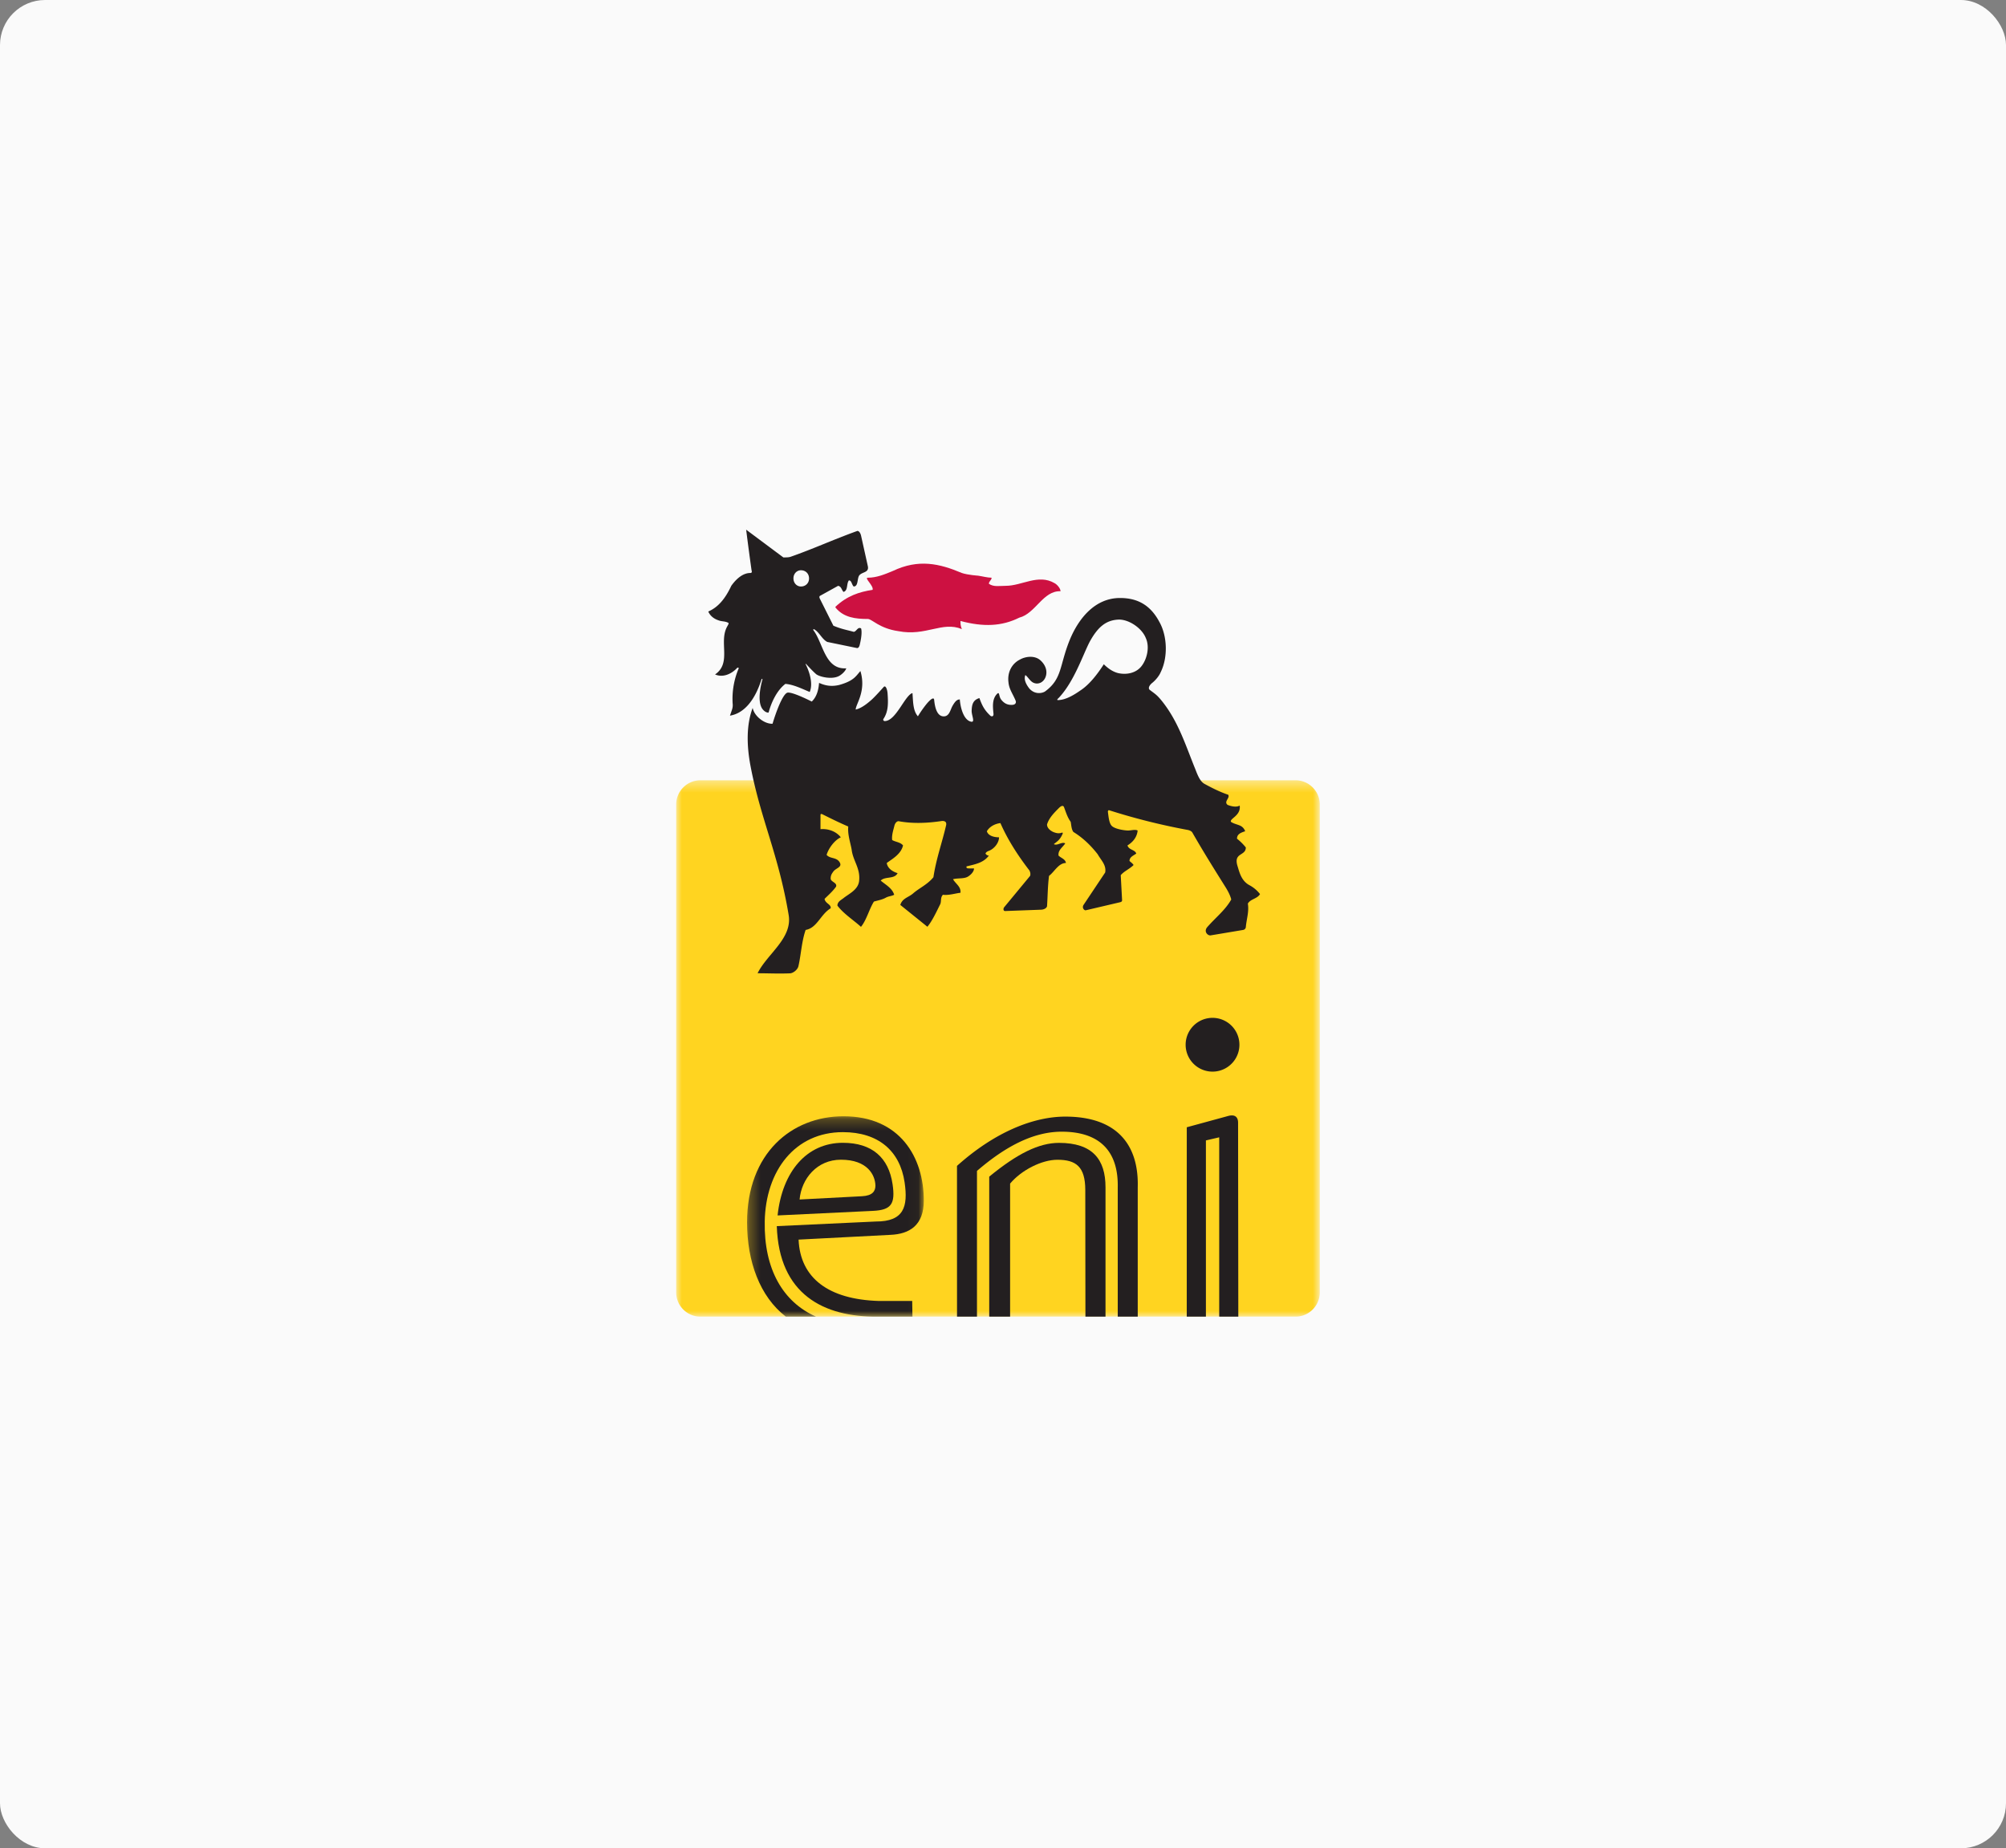 <svg xmlns="http://www.w3.org/2000/svg" xmlns:xlink="http://www.w3.org/1999/xlink" width="178" height="164" viewBox="0 0 178 164">
    <rect x="0" y="0" width="178" height="164" fill="#808080" stroke="none"/>
    <defs>
        <path id="a" d="M0 .407H57.11V48H0z"/>
        <path id="c" d="M.288.22h15.685V18H.288z"/>
    </defs>
    <g fill="none" fill-rule="evenodd">
        <rect width="178" height="164" fill="#FAFAFA" rx="4"/>
        <g transform="translate(25 18)">
            <rect width="128" height="128" fill="#FAFAFA" rx="30"/>
            <g transform="translate(35 50.827)">
                <mask id="b" fill="#fff">
                    <use xlink:href="#a"/>
                </mask>
                <path fill="#FFD420" d="M54.955 48a2.155 2.155 0 0 0 2.154-2.155V2.56c0-1.19-.965-2.153-2.154-2.153H2.156C.966.407 0 1.37 0 2.56v43.285C0 47.035.966 48 2.156 48h52.8z" mask="url(#b)"/>
            </g>
            <path fill="#231F20" d="M62.778 86.404v12.423h1.853V87.02c1.006-1.202 2.813-2.114 4.196-2.114 1.65 0 2.47.61 2.474 2.674l.013 11.247h1.782v-11.48c0-2.48-1.158-3.94-4.13-3.94-1.773 0-3.7.953-6.188 2.997"/>
            <path fill="#231F20" d="M61.691 85.896c2.47-2.128 4.96-3.481 7.52-3.481 3.237 0 5.035 1.606 4.971 4.932v11.477h1.774V87.337c.1-3.7-1.783-6.26-6.43-6.26-2.798 0-6.233 1.344-9.609 4.374l.003 13.373h1.771V85.896zM82.005 83.19l1.18-.275v15.912h1.695l-.02-17.211c0-.505-.288-.756-.87-.598l-3.683 1.005-.002 16.804h1.7V83.19zM82.592 77.086a2.385 2.385 0 1 0 0-4.772 2.385 2.385 0 0 0 0 4.772"/>
            <g transform="translate(41 80.827)">
                <mask id="d" fill="#fff">
                    <use xlink:href="#c"/>
                </mask>
                <path fill="#231F20" d="M1.857 9.566c.081-4.53 2.694-7.938 6.936-7.938 3.122 0 5.065 1.642 5.477 4.46.316 2.16-.064 3.478-2.561 3.47l-8.781.41c.194 6.05 4.14 8.077 8.977 8.032h3.06l-.021-1.392h-2.972c-4.456-.136-6.968-2.036-7.11-5.444l8.14-.422c1.72-.07 2.967-.854 2.97-3.028C15.978 3.858 13.855.215 8.837.22 4.241.224.29 3.503.29 9.636c0 3.445 1.12 6.576 3.442 8.364h2.676c-2.936-1.302-4.625-4.217-4.55-8.434" mask="url(#d)"/>
            </g>
            <path fill="#231F20" d="M54.201 87.075c-.343-2.347-1.81-3.674-4.41-3.674-3.2 0-5.375 2.54-5.793 6.445l8.474-.406c1.626-.078 1.984-.62 1.73-2.365m-1.522.137c-.006.484-.263.882-1.194.93l-5.536.29c.17-1.855 1.547-3.531 3.67-3.531 2.357 0 3.042 1.363 3.06 2.31"/>
            <path fill="#CD1141" d="M69.106 34.46c0-.24-.3-.599-.538-.72-1.44-.839-2.881.24-4.32.24-.543 0-1.082.12-1.5-.182 0-.239.239-.299.239-.538-.358 0-.781-.119-1.197-.18 0 0-.904-.059-1.443-.238-1.98-.84-3.84-1.264-6.118-.182-.72.3-1.44.6-2.22.6-.362 0 .538.72.42 1.077-1.198.183-2.281.541-3.298 1.504v.058c.717.903 1.798 1.022 2.878 1.022.359 0 1.018.84 2.7 1.08 2.459.48 3.898-.902 5.638-.182-.12-.3-.12-.48-.12-.72 2.042.542 3.66.48 5.223-.297 1.436-.365 2.1-2.403 3.656-2.342"/>
            <path fill="#231F20" d="M63.827 44.06c-.206-.278-.124-.723-.35-.496-.462.463-.378 1.16-.322 1.759.028.294-.199.263-.288.172-.523-.497-.72-.893-.96-1.554-.6.177-.666.622-.688 1.105-.02.414.328 1.052-.034.992-.659-.118-.959-1.197-1.017-1.977-.237 0-.412.144-.682.636-.18.358-.278.924-.818.862-.54-.06-.714-.821-.774-1.442-.02-.325-.35-.004-.47.116-.262.262-.69.849-.974 1.326-.424-.48-.424-1.196-.48-2.04-.005-.028-.062-.003-.062-.003-.658.302-1.437 2.464-2.4 2.464-.122 0-.16-.12-.122-.181.458-.675.43-1.442.371-2.283-.018-.274-.15-.755-.342-.562 0 0-.785.887-1.107 1.164-.29.25-.839.723-1.378.84 0-.48.96-1.621.418-3.417-.418.479-.598.868-1.854 1.229-.724.18-1.276.063-1.814-.177-.043.533-.169 1.202-.649 1.657 0 0-1.657-.854-2.137-.794-.422.06-1.043 1.746-1.343 2.764-.717.024-1.614-.663-1.764-1.404-.573 1.517-.533 3.352-.189 5.157.894 4.712 2.484 7.826 3.383 13.215.347 2.082-1.918 3.457-2.757 5.17.96 0 1.792.047 2.874.007.27-.012.673-.304.75-.638.231-1 .283-2.193.64-3.213 1.021-.178 1.318-1.38 2.22-1.92.06-.36-.48-.42-.54-.837.3-.3.721-.663 1.02-1.084.12-.36-.48-.421-.48-.717 0-.301.105-.434.231-.614.238-.341.856-.388.55-.858-.289-.441-.839-.27-1.14-.631.178-.598.718-1.316 1.261-1.557-.422-.54-1.142-.783-1.804-.723v-1.255c0-.168.182-.06.182-.06.84.419 1.443.716 2.281 1.08-.063.719.18 1.38.3 2.037.117 1.017.802 1.67.661 2.818-.096.762-.894 1.109-1.375 1.493-.199.163-.547.31-.547.67.54.719 1.43 1.286 2.09 1.883.497-.604.733-1.584 1.15-2.243.42-.118.78-.18 1.081-.36.24-.12.48-.12.716-.242-.178-.598-.778-.897-1.196-1.258.237-.241.608-.226.96-.301.196-.044.418-.118.538-.36-.419-.123-.899-.42-.96-.902.48-.358 1.262-.775 1.443-1.558-.24-.297-.659-.297-.963-.478-.059-.422.11-.907.2-1.28.05-.197.19-.392.37-.392 1.26.236 2.588.168 3.785-.01 0 0 .526-.106.432.366-.36 1.56-.887 2.994-1.127 4.614-.538.662-1.259.96-1.8 1.436-.419.366-.959.424-1.138 1.024l2.402 1.936c.432-.51.837-1.395 1.138-1.997.117-.238 0-.597.24-.84.54.063 1.08-.123 1.557-.178.062-.543-.418-.781-.66-1.203.422-.118.96-.016 1.321-.23.232-.138.542-.431.542-.728h-.423c-.119 0-.298 0-.238-.18.718-.18 1.5-.302 1.98-.96a.337.337 0 0 1-.3-.18c.05-.166.3-.24.3-.24.48-.181.9-.72.9-1.2-.42 0-.96-.122-1.08-.538.241-.418.72-.665 1.202-.724.661 1.504 1.557 2.883 2.572 4.202.062.117.124.3.062.482l-2.278 2.756c-.12.12-.12.363.06.363l3.241-.12c.23-.03.421-.122.48-.3.06-.9.06-1.802.177-2.7.482-.364.844-1.143 1.503-1.143-.064-.358-.419-.42-.659-.657-.06-.483.357-.723.595-1.082-.299-.176-.717.242-1.013.064.296-.24.536-.361.775-.901.061-.15-.06-.117-.06-.117-.297.117-.56.024-.778-.061-.286-.14-.54-.363-.54-.664.177-.598.667-1.07 1.085-1.49.17-.157.34-.23.42-.051.185.484.292.883.593 1.305.06.295.06.654.24.9.778.477 1.5 1.135 2.156 1.979.304.539.785.956.666 1.617l-1.922 2.88c-.083.122-.048.259-.048.259.021.09.132.243.261.212l3.027-.71s.101-.02.151-.075c.031-.036.031-.103.031-.103l-.12-2.223c.298-.36.778-.54 1.14-.901-.119-.181-.242-.238-.362-.362 0-.358.362-.476.6-.656-.12-.361-.657-.303-.78-.721.48-.297.841-.72.901-1.318-.178-.124-.587-.01-.824-.004-.23.007-1.18-.108-1.478-.418-.228-.24-.277-.778-.338-1.258 0 0 .007-.155.121-.121a56.932 56.932 0 0 0 6.957 1.743s.313.049.422.24c.96 1.68 1.917 3.207 2.952 4.858.24.385.411.739.496 1.074-.542.962-1.372 1.579-2.155 2.482-.297.4.09.742.326.703l2.881-.482s.2-.02.24-.244c.061-.713.3-1.374.18-2.095.241-.418.835-.418 1.08-.842a2.966 2.966 0 0 0-.95-.796c-.727-.396-.887-1.186-1.043-1.681-.388-1.232.733-.88.733-1.663a4.9 4.9 0 0 0-.782-.775c0-.421.36-.538.723-.661a.826.826 0 0 0-.42-.484c-.242-.118-.602-.181-.843-.354-.118-.3.9-.54.78-1.441-.3.179-.78.059-1.075-.061-.364-.3.236-.6.056-.898-.72-.24-1.438-.601-2.1-.962-.468-.251-.683-.99-.897-1.498-.845-2.102-1.503-4.2-3.003-5.998-.359-.42-.48-.483-.958-.843-.156-.117-.097-.377.23-.637.298-.242.606-.623.728-.923.662-1.318.602-3.237-.122-4.497-.836-1.563-2.038-2.1-3.478-2.1-2.219 0-3.657 1.799-4.438 3.659-.96 2.34-.662 3.496-2.219 4.636-.252.16-.888.295-1.386-.256-.236-.301-.535-.784-.358-1.201.183.12.368.444.59.605a.74.74 0 0 0 .793.054c.322-.178.484-.534.484-.894 0-.438-.24-.822-.545-1.087-.478-.417-1.26-.358-1.799-.056-.722.358-1.14 1.137-1.019 2.037.056.602.393 1.02.635 1.618.063.165-.005.34-.277.365-.415.029-.733-.107-1.019-.48m-16.08-9.183l1.622-.897c.3.059.3.358.48.539.42-.122.24-.72.478-1.022.241 0 .241.362.421.542.418 0 .3-.66.482-.96.24-.357.901-.238.778-.838l-.6-2.702c-.072-.32-.244-.467-.36-.42-2.159.78-3.84 1.562-5.882 2.279-.179.06-.355.06-.657.06L41.21 29c.18 1.44.36 2.764.478 3.602.061.18 0 .24-.119.24-.659 0-1.258.539-1.68 1.14-.48 1.02-1.08 1.86-2.04 2.278.18.422.541.66.902.78.3.122.6.06.9.24 0 .118-.06.184-.12.3-.78 1.38.42 3.24-1.08 4.262.66.296 1.438 0 1.981-.602.06 0 .118 0 .118.06a6.927 6.927 0 0 0-.54 3.12s.046.25-.06.56c0 0-.114.348-.18.52 1.926-.313 2.65-2.782 2.798-3.204.02-.062.041-.067.065-.056.035.017.015.077.015.077s-.553 1.808 0 2.583c.126.173.34.347.552.326.23-.862.711-1.947 1.49-2.545.717.058 1.442.42 2.16.718.421-1.018-.362-2.46-.362-2.46-.01-.02.003-.025.008-.028.025-.014.053.029.053.029s.6.658.9.902c.358.24 1.441.475 2.041.117.214-.124.538-.417.6-.658-1.92.122-2.044-2.282-2.942-3.42l.061-.061c.48.24.722.9 1.2 1.14l2.623.54c.174.038.244-.24.244-.24.022-.084.267-1.033.133-1.498-.299-.181-.42.299-.66.299-.659-.18-1.08-.241-1.799-.541l-1.202-2.4c-.087-.183 0-.241 0-.241m21.104 9.137c.046-.047.077-.074.077-.074 1.378-1.441 2.161-3.841 2.756-4.982.717-1.317 1.443-1.92 2.52-1.98.904-.06 2.102.72 2.461 1.622.362.779.12 1.799-.299 2.4-.48.72-1.379.898-2.162.72-.477-.124-.898-.421-1.259-.782-.544.84-1.26 1.799-2.099 2.339-.6.42-1.323.84-1.979.84-.074-.001-.058-.06-.016-.103M46.791 33.32c0 .42-.304.72-.722.72-.362 0-.663-.3-.663-.72 0-.418.301-.72.663-.72.418 0 .721.302.721.72"/>
        </g>
    </g>
</svg>
